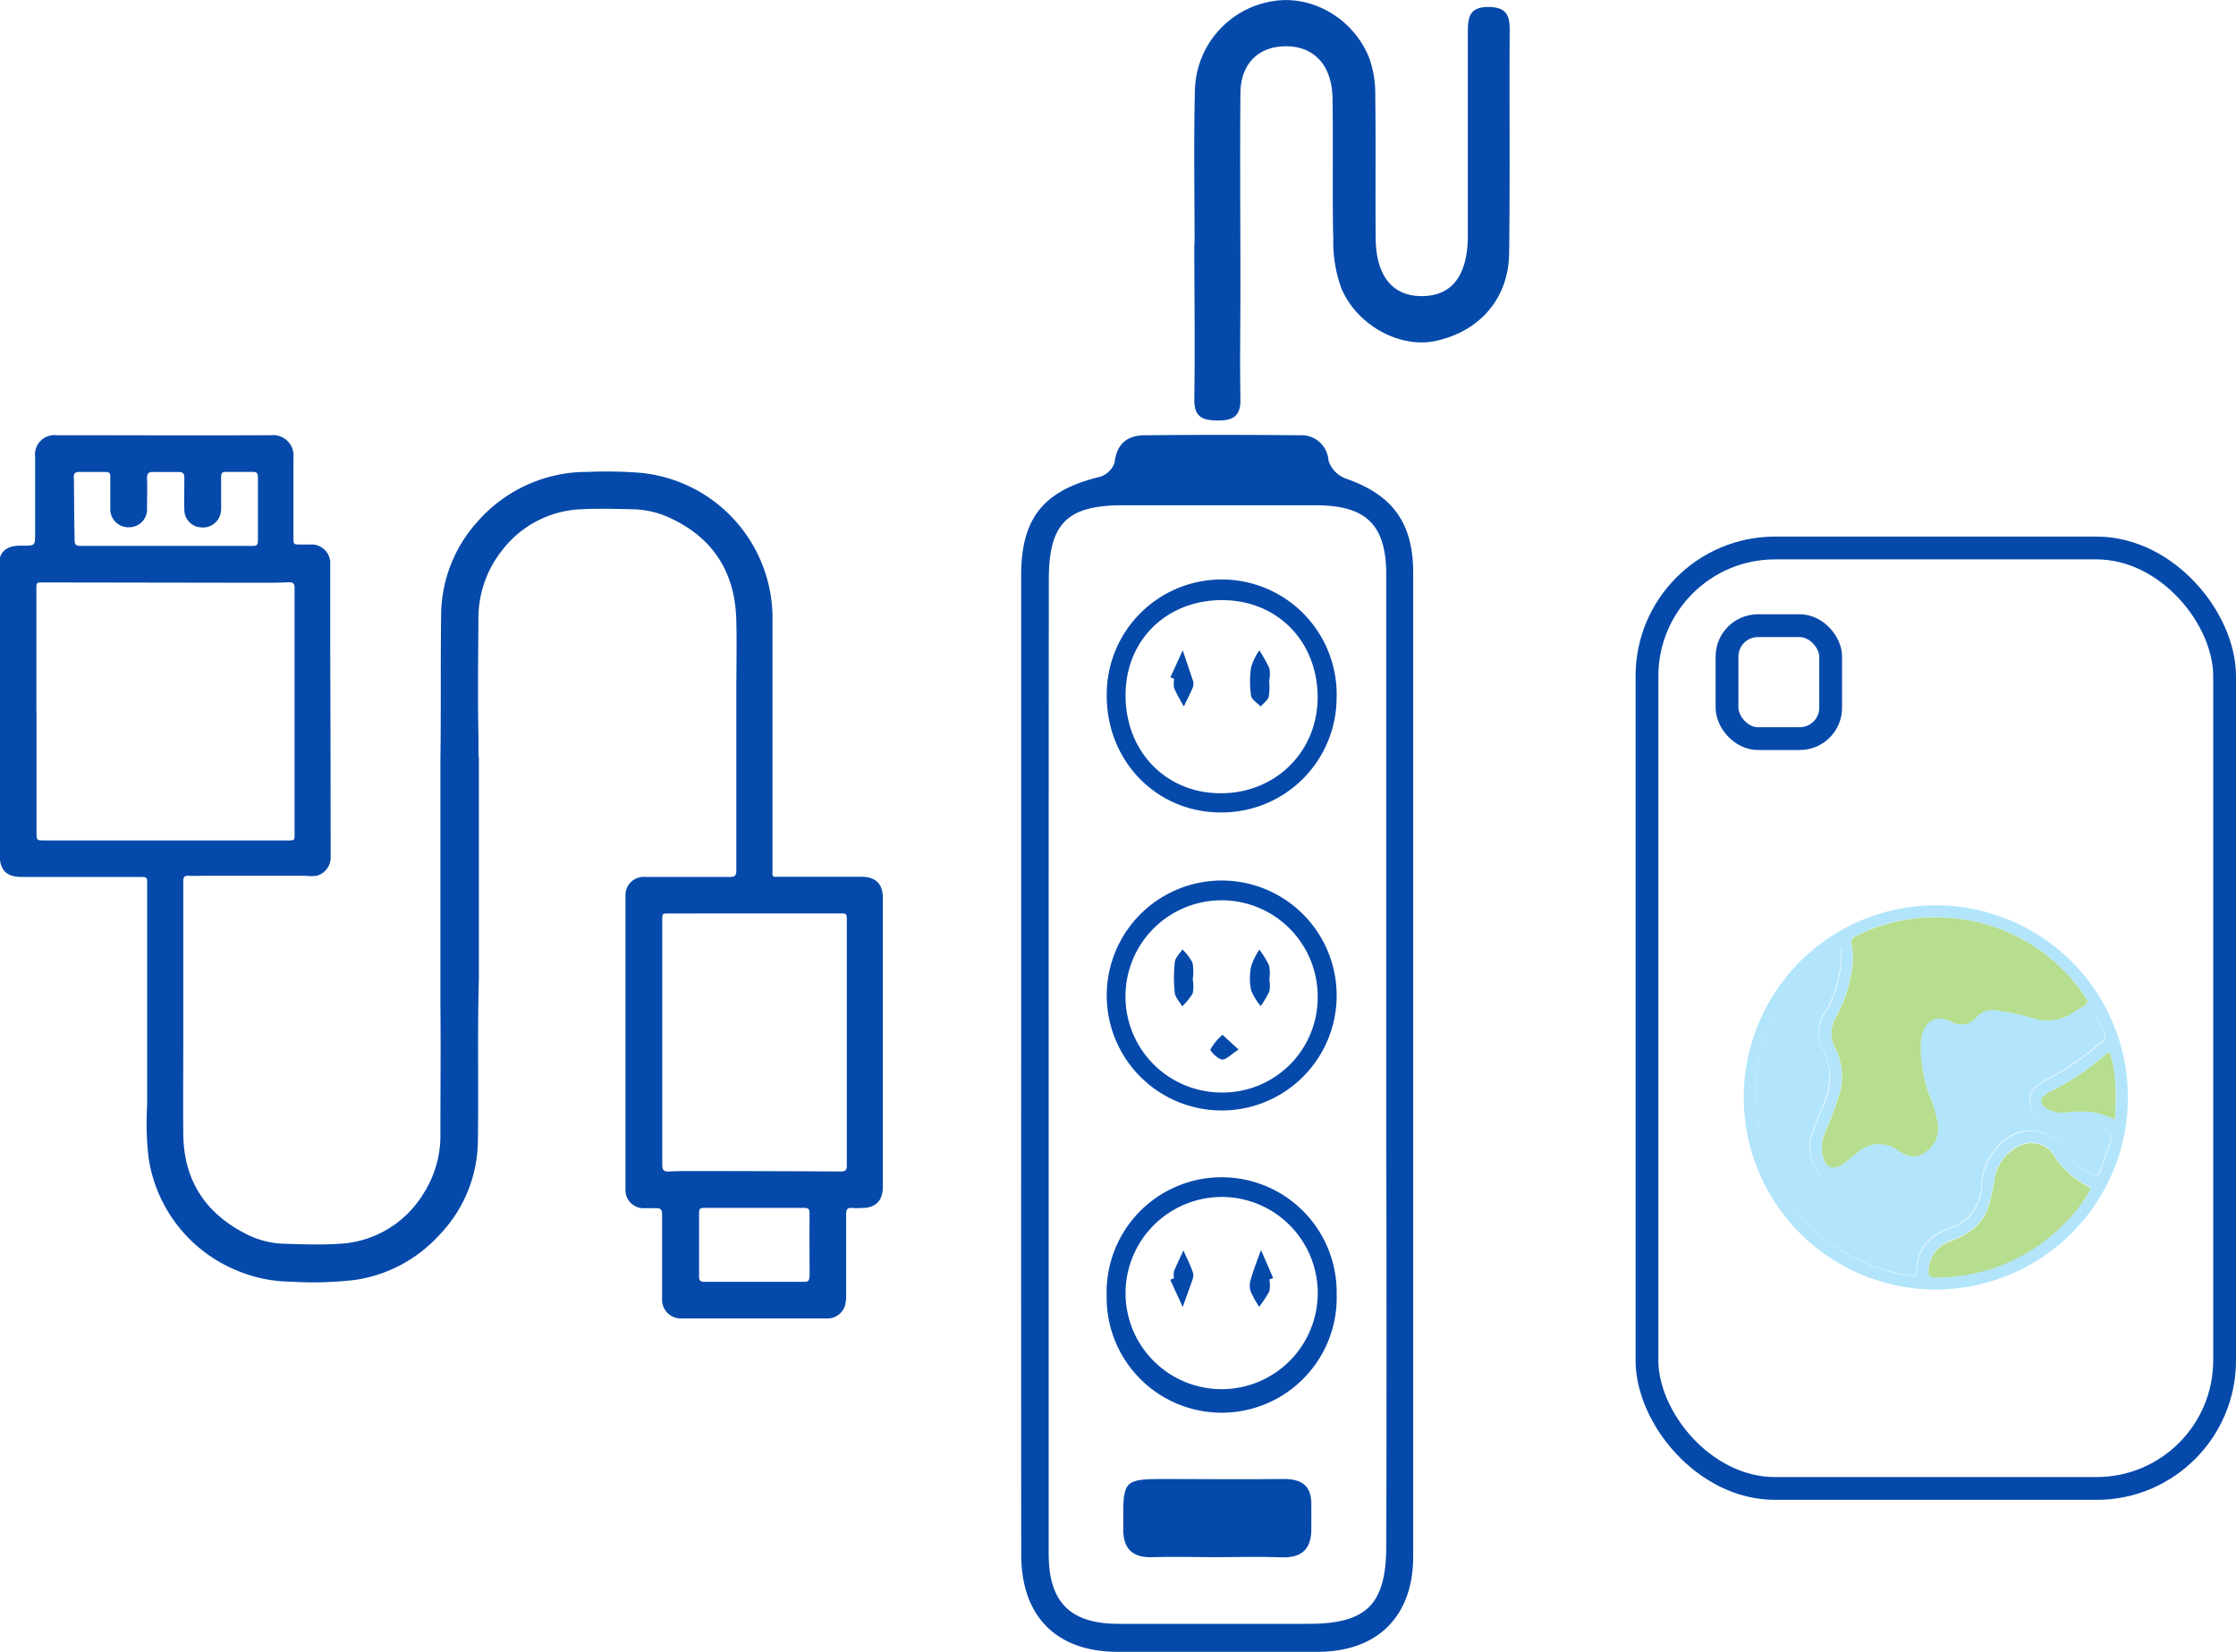 <svg id="Layer_1" data-name="Layer 1" xmlns="http://www.w3.org/2000/svg" viewBox="0 0 335.5 247.84"><defs><style>.cls-1{fill:none;stroke:#0549aa;stroke-miterlimit:10;stroke-width:3.42px;}.cls-2{fill:#b2e5fb;}.cls-3{fill:#b7dd8e;}.cls-4{fill:#0549aa;}</style></defs><title>product</title><rect class="cls-1" x="247.12" y="82.22" width="86.67" height="141.11" rx="19.22"/><rect class="cls-1" x="259.13" y="93.88" width="15.55" height="16.94" rx="4.63"/><path class="cls-2" d="M1082.52,609.7a28.82,28.82,0,1,1,28.8-28.84A28.85,28.85,0,0,1,1082.52,609.7Zm-27-31c-.06,7.9,1.61,13.12,5,17.78a26.82,26.82,0,0,0,18.31,11.18c.65.11.88-.12.88-.74,0-3.31,1.9-5.26,4.81-6.34a6.89,6.89,0,0,0,4.9-6.62,8.91,8.91,0,0,1,2.84-6.1,6.21,6.21,0,0,1,9.86,1.17,7.84,7.84,0,0,0,4,3.44c.56.24.83.14,1-.39.51-1.41,1.08-2.81,1.53-4.24.36-1.17.12-1.66-.92-2.34a6.7,6.7,0,0,0-5.29-.67,5.69,5.69,0,0,1-4.44-1,2.78,2.78,0,0,1-.43-4.51,6.27,6.27,0,0,1,1.67-1.12,41.46,41.46,0,0,0,8.12-5.57,1.1,1.1,0,0,0,.46-1.41c-.34-.79-.72-1.57-1.07-2.36-.24-.55-.58-.6-1.06-.28-.69.45-1.39.9-2.11,1.32a7.11,7.11,0,0,1-5.78,1c-1.19-.37-2.39-.72-3.59-1-1.79-.47-3.46-.8-5.07.77a3.86,3.86,0,0,1-4.88.53c-1.44-.82-1.94,0-2.07,1.16a15.55,15.55,0,0,0,.84,6.89c.45,1.3.92,2.59,1.32,3.9a6.65,6.65,0,0,1-1.41,6.62,4.45,4.45,0,0,1-5.22,1.5,11.6,11.6,0,0,1-1.94-1,3.17,3.17,0,0,0-4.18.48,18.2,18.2,0,0,1-3.1,2.21,2.71,2.71,0,0,1-3.54-.77,5.93,5.93,0,0,1-1-5.79,34.55,34.55,0,0,1,1.55-3.91c1.25-2.84,1.64-5.67.2-8.59a5.38,5.38,0,0,1,.48-6.13,4,4,0,0,0,.47-1,17.39,17.39,0,0,0,1.69-7.51,4.13,4.13,0,0,0-.22-.89,3.38,3.38,0,0,0-.84.31C1059.55,564,1055.74,571.51,1055.51,578.72Zm27-24.85a26.46,26.46,0,0,0-12,2.78,1,1,0,0,0-.66,1.28,9.52,9.52,0,0,1,.18,2.38,20.4,20.4,0,0,1-2.48,8.4,4.71,4.71,0,0,0-.23,4.62,9.63,9.63,0,0,1,.78,6.82,64,64,0,0,1-2.29,6.1,5.32,5.32,0,0,0-.21,3.64c.43,1.52,1.4,1.92,2.75,1.09.76-.47,1.38-1.13,2.1-1.66a8.41,8.41,0,0,1,1.82-1.17,5,5,0,0,1,4.71.79c1.22.78,2.51,1.19,3.76.25a4.37,4.37,0,0,0,2-4.56,19.7,19.7,0,0,0-.9-3.22,20.68,20.68,0,0,1-1.62-8.7c.17-3,2.09-4.47,4.54-3.21a2.93,2.93,0,0,0,3.84-.72,3.21,3.21,0,0,1,2.78-1,39.48,39.48,0,0,1,5.32,1.08,6.9,6.9,0,0,0,5.66-.31c.64-.35,1.25-.76,1.88-1.14,1.2-.72,1.23-.79.38-2A26.79,26.79,0,0,0,1082.5,553.87Zm23.26,40.65a1.41,1.41,0,0,0-.33-.3,12.65,12.65,0,0,1-5.45-5,4,4,0,0,0-4.67-1.24,6.56,6.56,0,0,0-4,5,32.83,32.83,0,0,1-1,4.47c-1,2.57-3,4-5.56,4.91a4.81,4.81,0,0,0-3.36,4.28c-.1,1,.12,1.18,1.11,1.18a26.56,26.56,0,0,0,19.34-8.17A20,20,0,0,0,1105.76,594.52Zm2.81-20.47c-.37.26-.58.39-.78.55a38.45,38.45,0,0,1-8,5.36,4,4,0,0,0-.81.51,1.09,1.09,0,0,0,.06,2,4.39,4.39,0,0,0,3.18.65,16.31,16.31,0,0,1,4.07,0,17.21,17.21,0,0,1,3.06,1.06C1109.55,580.76,1109.66,577.45,1108.57,574.05Z" transform="translate(-792.04 -416.22)"/><path class="cls-2" d="M1055.51,578.72c.23-7.21,4-14.68,11.71-20.11a3.38,3.38,0,0,1,.84-.31,4.13,4.13,0,0,1,.22.89,17.39,17.39,0,0,1-1.69,7.51,4,4,0,0,1-.47,1,5.38,5.38,0,0,0-.48,6.13c1.44,2.92,1,5.75-.2,8.59a34.55,34.55,0,0,0-1.55,3.91,5.93,5.93,0,0,0,1,5.79,2.71,2.71,0,0,0,3.54.77,18.2,18.2,0,0,0,3.1-2.21,3.17,3.17,0,0,1,4.18-.48,11.6,11.6,0,0,0,1.94,1,4.45,4.45,0,0,0,5.22-1.5,6.65,6.65,0,0,0,1.41-6.62c-.4-1.31-.87-2.6-1.32-3.9a15.55,15.55,0,0,1-.84-6.89c.13-1.13.63-2,2.07-1.16a3.86,3.86,0,0,0,4.88-.53c1.61-1.57,3.28-1.24,5.07-.77,1.2.32,2.4.67,3.59,1a7.11,7.11,0,0,0,5.78-1c.72-.42,1.42-.87,2.11-1.32.48-.32.82-.27,1.06.28.35.79.73,1.57,1.07,2.36a1.1,1.1,0,0,1-.46,1.41,41.46,41.46,0,0,1-8.12,5.57,6.27,6.27,0,0,0-1.67,1.12,2.78,2.78,0,0,0,.43,4.51,5.69,5.69,0,0,0,4.44,1,6.7,6.7,0,0,1,5.29.67c1,.68,1.28,1.17.92,2.34-.45,1.43-1,2.83-1.53,4.24-.19.53-.46.63-1,.39a7.84,7.84,0,0,1-4-3.44,6.21,6.21,0,0,0-9.86-1.17,8.91,8.91,0,0,0-2.84,6.1,6.89,6.89,0,0,1-4.9,6.62c-2.91,1.08-4.78,3-4.81,6.34,0,.62-.23.85-.88.74a26.82,26.82,0,0,1-18.31-11.18C1057.12,591.84,1055.45,586.62,1055.51,578.72Z" transform="translate(-792.04 -416.22)"/><path class="cls-3" d="M1082.5,553.87a26.79,26.79,0,0,1,22.15,11.55c.85,1.17.82,1.24-.38,2-.63.38-1.24.79-1.88,1.14a6.9,6.9,0,0,1-5.66.31,39.48,39.48,0,0,0-5.32-1.08,3.21,3.21,0,0,0-2.78,1,2.93,2.93,0,0,1-3.84.72c-2.45-1.26-4.37.18-4.54,3.21a20.68,20.68,0,0,0,1.62,8.7,19.7,19.7,0,0,1,.9,3.22,4.37,4.37,0,0,1-2,4.56c-1.25.94-2.54.53-3.76-.25a5,5,0,0,0-4.71-.79,8.41,8.41,0,0,0-1.82,1.17c-.72.53-1.34,1.19-2.1,1.66-1.35.83-2.32.43-2.75-1.09a5.32,5.32,0,0,1,.21-3.64,64,64,0,0,0,2.29-6.1,9.63,9.63,0,0,0-.78-6.82,4.71,4.71,0,0,1,.23-4.62,20.4,20.4,0,0,0,2.48-8.4,9.52,9.52,0,0,0-.18-2.38,1,1,0,0,1,.66-1.28A26.46,26.46,0,0,1,1082.5,553.87Z" transform="translate(-792.04 -416.22)"/><path class="cls-3" d="M1105.76,594.52a20,20,0,0,1-3.89,5.19,26.56,26.56,0,0,1-19.34,8.17c-1,0-1.21-.2-1.11-1.18a4.81,4.81,0,0,1,3.36-4.28c2.51-.91,4.6-2.34,5.56-4.91a32.83,32.83,0,0,0,1-4.47,6.56,6.56,0,0,1,4-5,4,4,0,0,1,4.67,1.24,12.65,12.65,0,0,0,5.45,5A1.41,1.41,0,0,1,1105.76,594.52Z" transform="translate(-792.04 -416.22)"/><path class="cls-3" d="M1108.57,574.05c1.09,3.4,1,6.71.78,10.13a17.21,17.21,0,0,0-3.06-1.06,16.31,16.31,0,0,0-4.07,0,4.39,4.39,0,0,1-3.18-.65,1.09,1.09,0,0,1-.06-2,4,4,0,0,1,.81-.51,38.45,38.45,0,0,0,8-5.36C1108,574.44,1108.2,574.31,1108.57,574.05Z" transform="translate(-792.04 -416.22)"/><path class="cls-4" d="M963,487.31c3.39-2.54,21.49-2.44,24.17,0Z" transform="translate(-792.04 -416.22)"/><path class="cls-4" d="M974.32,649.86c-3.09,0-6.19-.1-9.28,0-3.25.14-4.57-1.43-4.46-4.53,0-.36,0-.72,0-1.08-.05-5.82.23-6.11,5.9-6.12,6.07,0,12.14.08,18.2,0,2.89,0,4.19,1.18,4.12,4,0,1.07,0,2.15,0,3.22.08,3.1-1.24,4.66-4.49,4.53S977.65,649.86,974.32,649.86Z" transform="translate(-792.04 -416.22)"/><path class="cls-4" d="M992.6,610.42a17.26,17.26,0,1,1-34.51.2,17.26,17.26,0,1,1,34.51-.2Zm-31.68,0a14.42,14.42,0,1,0,14.38-14.61A14.47,14.47,0,0,0,960.92,610.45Z" transform="translate(-792.04 -416.22)"/><path class="cls-4" d="M992.59,521a17.24,17.24,0,0,1-17.36,17.12c-9.71,0-17.21-7.77-17.13-17.68a17.25,17.25,0,1,1,34.49.56Zm-2.85.18c.16-8.4-5.7-14.68-13.88-14.91-8.39-.23-14.72,5.63-14.93,13.83-.22,8.56,5.77,15,14,15.14S989.59,529.28,989.74,521.13Z" transform="translate(-792.04 -416.22)"/><path class="cls-4" d="M958.1,565.48a17.25,17.25,0,1,1,34.5.21,17.25,17.25,0,1,1-34.5-.21Zm31.65.2a14.42,14.42,0,1,0-14.45,14.46A14.26,14.26,0,0,0,989.75,565.68Z" transform="translate(-792.04 -416.22)"/><path class="cls-4" d="M945.26,575.64q0-36.54,0-73.09c0-8.65,3.4-12.76,11.86-14.8a3.35,3.35,0,0,0,2.16-2.13c.33-2.86,1.94-4.07,4.5-4.09q11.6-.12,23.19,0a4.06,4.06,0,0,1,4.4,3.78A4.28,4.28,0,0,0,993.9,488c7,2.41,10.18,6.59,10.18,14.12q0,73.82,0,147.63c0,8.93-5.27,14.24-14.18,14.31q-15.17.12-30.32,0c-9.09-.06-14.3-5.39-14.31-14.55Q945.24,612.55,945.26,575.64Zm4.13.24q0,36.72,0,73.46c0,7.28,3.22,10.49,10.4,10.52,9.51,0,19,0,28.54,0,8.79,0,11.7-2.88,11.72-11.78q.06-29.57,0-59.13,0-43.17,0-86.36c0-7.67-3-10.55-10.63-10.56q-14.45,0-28.9,0c-8.37,0-11.1,2.72-11.11,11.12Q949.38,539.5,949.39,575.88Z" transform="translate(-792.04 -416.22)"/><path class="cls-4" d="M971.28,452.8c0-7.65-.14-15.3.05-22.95A13.85,13.85,0,0,1,983,416.4c5.87-1,12.15,2.56,14.51,8.59a16.18,16.18,0,0,1,.88,5.6c.1,7.05,0,14.1.06,21.16,0,5.82,2.48,8.94,7,8.9s6.82-3.19,6.83-9.06c0-10.16,0-20.32,0-30.48,0-2.31.22-3.89,3.2-3.84,2.71.05,3.1,1.38,3.08,3.61-.06,11.12.06,22.23-.08,33.35-.09,6.76-4.38,11.69-11,13.14-5.32,1.16-11.81-2.26-14.19-7.93a20.47,20.47,0,0,1-1.2-7.33c-.16-7.05,0-14.1-.11-21.15-.08-4.82-2.62-7.64-6.63-7.79-4.31-.16-7.14,2.46-7.19,7-.09,9.68,0,19.37,0,29.05,0,5.62-.1,11.24,0,16.85.06,2.62-1.1,3.25-3.44,3.24s-3.52-.58-3.48-3.22c.12-7.77,0-15.54,0-23.31Z" transform="translate(-792.04 -416.22)"/><path class="cls-4" d="M968.19,608a2.89,2.89,0,0,1,0-1.06c.43-1,.94-2.07,1.42-3.1.47,1.06,1,2.12,1.39,3.21a1.67,1.67,0,0,1,0,1.06c-.47,1.41-1,2.8-1.5,4.21l-1.87-4.08Z" transform="translate(-792.04 -416.22)"/><path class="cls-4" d="M982.5,608.19a4.74,4.74,0,0,1,0,1.77,16.69,16.69,0,0,1-1.53,2.33A16.11,16.11,0,0,1,979.7,610a3,3,0,0,1,0-1.77c.44-1.5,1-3,1.55-4.44.61,1.39,1.21,2.78,1.82,4.18Z" transform="translate(-792.04 -416.22)"/><path class="cls-4" d="M967.65,517.85l1.85-4.05c.52,1.49,1,3,1.52,4.49a1.67,1.67,0,0,1,0,1.06c-.41,1-.9,1.91-1.35,2.86a29.44,29.44,0,0,1-1.45-2.71,3.89,3.89,0,0,1,0-1.41Z" transform="translate(-792.04 -416.22)"/><path class="cls-4" d="M982.46,518.25a9.84,9.84,0,0,1-.05,2.49c-.15.56-.79,1-1.21,1.48-.5-.53-1.34-1-1.44-1.6a14.62,14.62,0,0,1,0-4.28A9,9,0,0,1,981,513.8a22.83,22.83,0,0,1,1.5,2.68,5,5,0,0,1,0,1.77Z" transform="translate(-792.04 -416.22)"/><path class="cls-4" d="M971,563.16a5.49,5.49,0,0,1,0,2.11,9.11,9.11,0,0,1-1.57,1.93c-.39-.65-1-1.27-1.12-2a20.9,20.9,0,0,1,0-4.61c.07-.68.74-1.28,1.14-1.92a7.6,7.6,0,0,1,1.52,2A7.52,7.52,0,0,1,971,563.16Z" transform="translate(-792.04 -416.22)"/><path class="cls-4" d="M982.5,563.21a5.15,5.15,0,0,1,0,1.76,13.66,13.66,0,0,1-1.3,2.2,8.75,8.75,0,0,1-1.44-2.38,9,9,0,0,1,0-3.54A10.2,10.2,0,0,1,981,558.7a13.79,13.79,0,0,1,1.46,2.39A6.51,6.51,0,0,1,982.5,563.21Z" transform="translate(-792.04 -416.22)"/><path class="cls-4" d="M977.88,573.69c-1.16.74-1.88,1.58-2.49,1.5s-1.83-1.25-1.72-1.53a8.46,8.46,0,0,1,1.8-2.18Z" transform="translate(-792.04 -416.22)"/><path class="cls-4" d="M792,544.49c0,2.27,1,3.31,3.29,3.31h17.73c1.09,0,1.1,0,1.1,1.11,0,11.07,0,22.13,0,33.19a44.14,44.14,0,0,0,.21,7.8,21.72,21.72,0,0,0,13.14,16.9,21.21,21.21,0,0,0,8.17,1.72,53.9,53.9,0,0,0,9.59-.25,21.16,21.16,0,0,0,12.58-6.6,20.56,20.56,0,0,0,5.93-14.13c.13-8.13-.08-16.26.15-24.39,0-.44,0-.88,0-1.33h0v0c0-.78,0-1.55,0-2.32V551a1.45,1.45,0,0,0,0-.36V529.72h-.06c0-1,0-2,0-3-.12-5.78-.05-11.57,0-17.35a16.34,16.34,0,0,1,3.56-10.59,15.72,15.72,0,0,1,11.8-6.15c2.55-.13,5.11-.06,7.66,0a13.69,13.69,0,0,1,5.67,1.28c6.56,3,9.84,8.25,10,15.41.09,3.73,0,7.46,0,11.19q0,13.18,0,26.36c0,.73-.23.93-.94.93-4.23,0-8.46,0-12.69,0a2.73,2.73,0,0,0-3,2.87q0,11,0,21.93h0q0,11,0,22a2.72,2.72,0,0,0,2.85,2.9c.6,0,1.2,0,1.8,0s.84.2.84.85c0,4.23,0,8.46,0,12.69a2.82,2.82,0,0,0,3,3h21.63a2.75,2.75,0,0,0,2.93-2.53,5.66,5.66,0,0,0,.06-.82c0-4.11,0-8.21,0-12.32,0-.74.24-1,.94-.9a12.16,12.16,0,0,0,1.35,0c2.16,0,3.22-1.08,3.22-3.25q0-21.62,0-43.25c0-2.12-1.08-3.19-3.19-3.2h-12c-1.58,0-1.37.21-1.37-1.35q0-18.58,0-37.17a21.92,21.92,0,0,0-19.53-22.06,64.32,64.32,0,0,0-8.33-.16,20.62,20.62,0,0,0-4.76.53,21.86,21.86,0,0,0-11.76,7.06,21.06,21.06,0,0,0-5.34,13.77c-.1,7.31,0,14.62-.11,21.92,0,1.3,0,2.6,0,3.9v4.93c0,.76,0,1.52,0,2.28a2.09,2.09,0,0,0,0,.26v20.13h0c0,1.73,0,3.46,0,5.19.07,6.45,0,12.91,0,19.37a16.12,16.12,0,0,1-2.58,9,15.67,15.67,0,0,1-12.6,7.47c-2.67.18-5.36.08-8,0a13.31,13.31,0,0,1-5.66-1.32c-6.28-3.06-9.66-8.05-9.74-15.11-.05-4.65,0-9.31,0-14,0-8,0-16,0-24,0-.65.23-.82.83-.79.85.05,1.7,0,2.55,0h15a6,6,0,0,0,1.64,0,2.84,2.84,0,0,0,2.09-2.92q0-15.66-.06-31.31c0-4.16,0-8.31,0-12.47a2.8,2.8,0,0,0-3-3h-1.43c-1.08,0-1.09,0-1.09-1.11V484.9a3.07,3.07,0,0,0-3.38-3.38c-10.71.05-21.43,0-32.14,0a2.92,2.92,0,0,0-3.24,3.26v11.48c0,1.83,0,1.83-1.79,1.83h-.38c-2.28,0-3.31,1-3.31,3.28v43.11Zm121.48,63.32c0,.56-.21.74-.75.74q-7.51,0-15,0c-.63,0-.81-.24-.8-.84q0-4.77,0-9.53c0-.58.2-.73.74-.73,2.53,0,5.06,0,7.58,0h0c2.48,0,5,0,7.43,0,.62,0,.83.17.83.8Q913.49,603,913.52,607.81ZM918,553.27c1.1,0,1.1,0,1.1,1.14v18.24h0c0,6.16,0,12.32,0,18.47,0,.74-.3.87-.94.87q-11-.06-22.08-.07c-1.22,0-2.45,0-3.67.08-.75,0-1-.17-1-1,0-4.2,0-8.41,0-12.61q0-12.06,0-24.11c0-1,0-1,1-1Zm-114.9-65.33c0-.67.19-.93.89-.91,1.3,0,2.6,0,3.9,0,.53,0,.7.18.7.7,0,1.57,0,3.15,0,4.73a2.71,2.71,0,0,0,2.79,2.87,2.67,2.67,0,0,0,2.72-2.78c0-1.52.06-3.05,0-4.57,0-.74.26-1,1-.94,1.23,0,2.46,0,3.68,0,.68,0,.94.19.92.89,0,1.6-.05,3.21,0,4.81a2.64,2.64,0,0,0,2.42,2.6,2.71,2.71,0,0,0,3-2,3.41,3.41,0,0,0,.1-1c0-1.53,0-3.05,0-4.58,0-.55.18-.75.74-.74,1.33,0,2.65,0,4,0,.59,0,.78.2.78.78,0,3.2,0,6.41,0,9.61,0,.57-.2.72-.75.72-4.35,0-8.7,0-13,0h0c-4.28,0-8.56,0-12.84,0-.65,0-.92-.13-.91-.86C803.17,494.15,803.16,491.05,803.13,487.94Zm-5.6,34.92q0-9.12,0-18.25c0-1,0-1,1-1l32.67.05c1.4,0,2.8,0,4.2-.08.66,0,.87.21.87.87,0,7.13,0,14.26,0,21.4v15.47c0,1,0,1-1,1l-24,0H798.74c-1.21,0-1.22,0-1.22-1.26V522.86Z" transform="translate(-792.04 -416.22)"/></svg>